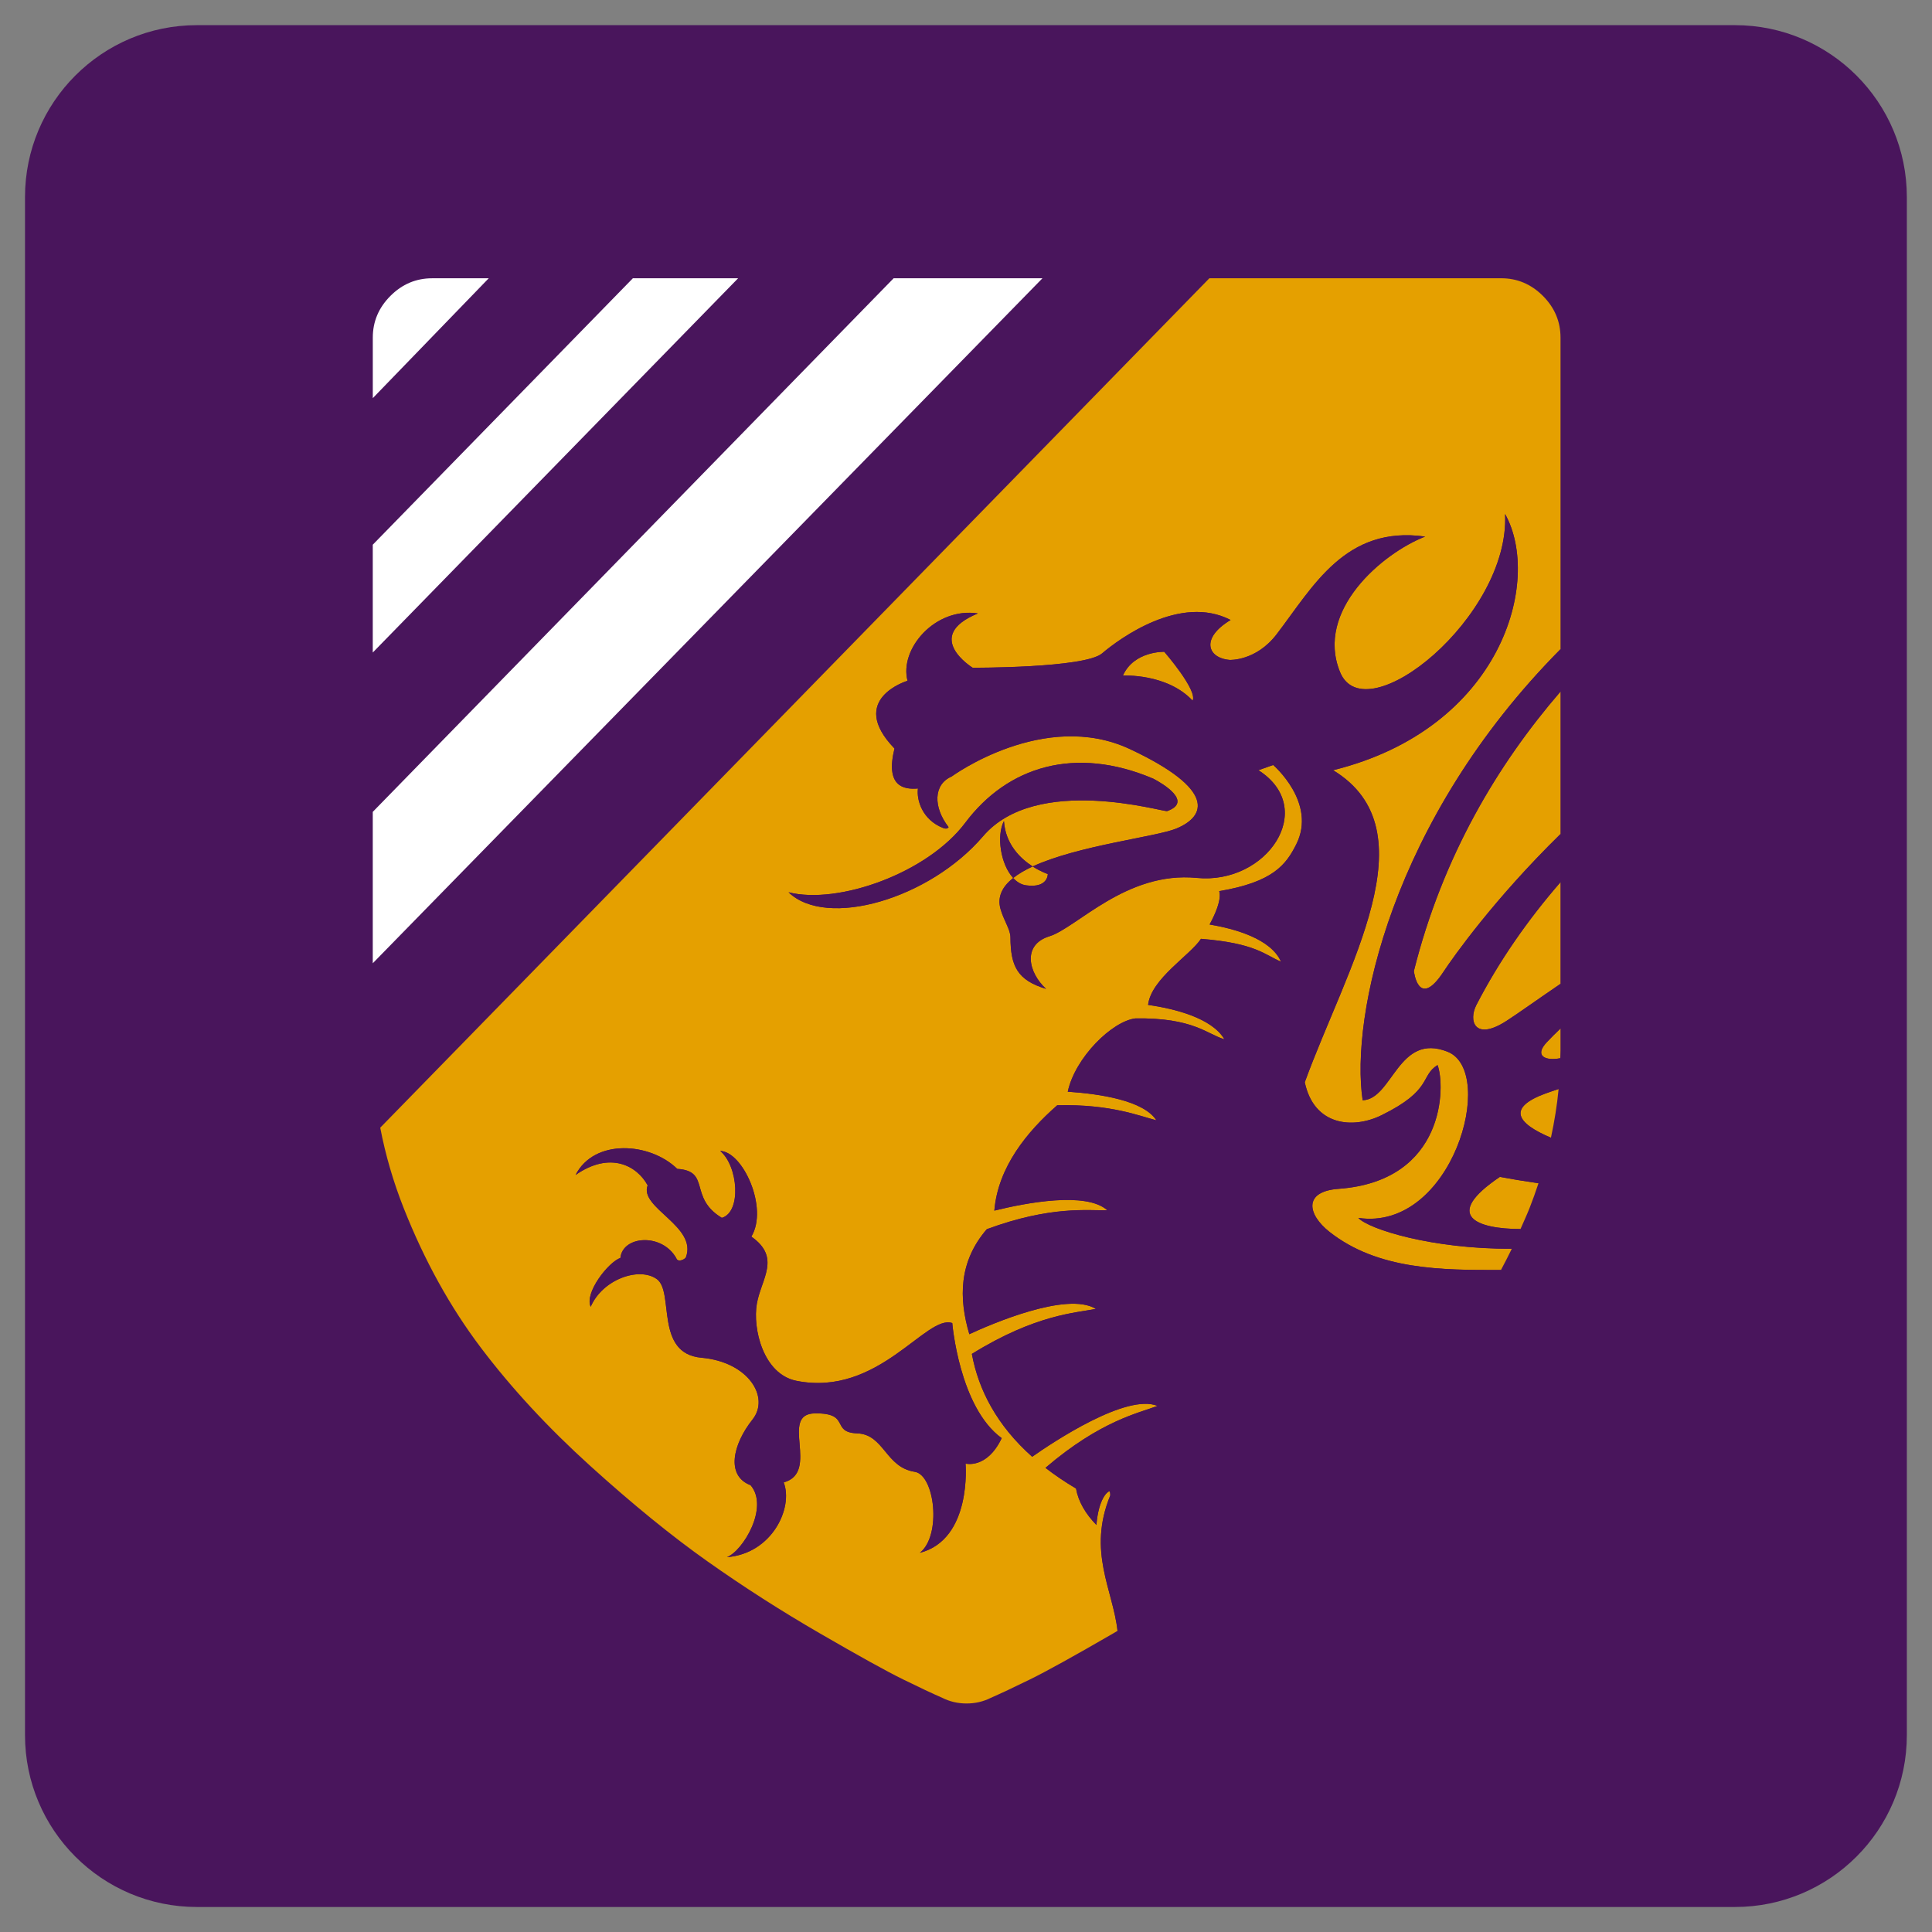 <?xml version="1.0" encoding="utf-8"?>
<!-- Generator: Adobe Illustrator 27.0.0, SVG Export Plug-In . SVG Version: 6.00 Build 0)  -->
<svg version="1.1" id="Layer_1" xmlns="http://www.w3.org/2000/svg" xmlns:xlink="http://www.w3.org/1999/xlink" x="0px" y="0px"
	 viewBox="0 0 768 768" style="enable-background:new 0 0 768 768;" xml:space="preserve">
<rect x="0" y="0" width="768" height="768" fill="#808080" stroke="none"/>
<style type="text/css">
	.st0{fill:#49155C;}
	.st1{fill:#E5A000;}
	.st2{fill:#FFFFFF;}
</style>
<g>
	<path class="st0" d="M689.66,758.06H78.28c-37.74,0-68.34-30.6-68.34-68.34V78.34C9.94,40.6,40.54,10,78.28,10h611.38
		C727.4,10,758,40.6,758,78.34v611.38C758,727.46,727.4,758.06,689.66,758.06z"/>
	<g>
		<path class="st1" d="M604.42,488.56c1.18-2.72,2.42-5.37,3.54-8.17c1.32-3.34,2.5-6.68,3.61-10.02
			c-6.17-0.92-11.43-1.78-15.36-2.53C573.16,483.38,587.16,488.54,604.42,488.56z"/>
		<path class="st1" d="M620.31,408.86c-1.89,1.81-3.73,3.62-5.45,5.46c-5.12,5.47-0.52,7.5,5.38,6.34c0.02-1.05,0.08-2.1,0.08-3.16
			V408.86z"/>
		<path class="st1" d="M614.34,434.69c-15.2,5.61-11.66,11.73,2.18,17.58c1.39-6.44,2.44-12.9,3.05-19.37
			C617.8,433.49,616,434.08,614.34,434.69z"/>
		<path class="st1" d="M586.89,399.47c-3.21,6.21-0.8,14.58,11.91,6.39c4.69-3.02,11.97-8.27,21.51-14.76v-40.41
			C607.43,365.55,596.01,381.81,586.89,399.47z"/>
		<path class="st1" d="M562.04,386.01c0,0,1.73,15.53,11.74,0.34c4.03-6.11,20.36-29.16,46.54-54.8v-56.64
			C595.36,303.85,573.51,340.29,562.04,386.01z"/>
		<path class="st1" d="M441.36,594.43c-0.01-1-0.11-1.61-0.36-1.62c-0.6-0.01-4.29,2.69-5.15,13.38c-4.33-4.44-7.19-9.31-8.11-14.49
			c-4.45-2.64-8.49-5.39-12.15-8.22c22.02-18.85,37.25-21.81,44.56-24.62c-12.35-5.06-41.43,14.31-49.84,20.21
			c-14.02-12.49-21.31-26.48-23.97-40.88c25.55-15.82,41.49-16.29,49.3-17.9c-11.5-7.08-42.01,6.21-50.31,10.06
			c-4.25-14.34-4.19-28.85,6.96-41.74c25.58-9.43,40.29-7.33,47.89-7.53c-8.43-7.51-32.23-2.98-44.91,0.15
			c1.46-17.33,13.01-31.37,25.01-41.88c21.44-0.51,32.87,4.36,39.41,5.98c-5.06-7.84-22.18-10.5-35.23-11.37
			c2.89-13.56,17.65-28.06,26.93-29.14c23.05-0.3,28.37,6.25,35.34,8.31c-5-8.55-19.98-12.18-30.34-13.69
			c1.21-10.41,16.77-19.73,21.02-26.25c21.75,1.75,25.23,6.3,31.82,9.09c-4.03-9.15-18.46-13.12-28.39-14.79
			c5.51-10.12,3.8-13.25,3.8-13.25c21.58-3.63,26.61-10.62,30.62-18.56c8.39-16.6-9.15-31.59-9.15-31.59l-5.87,2.07
			c23.82,15.19,3.45,45.57-24.51,42.81c-27.97-2.76-47.7,19.84-58.58,23.21c-10.88,3.37-8.4,14.43-1.32,20.9
			c-11.39-3.45-14.1-8.96-14.16-20.54c-0.01-3.09-2.71-6.72-3.97-11.31c-1.32-4.84,0.81-8.85,5.06-12.23
			c-5.02-5.39-6.71-16.78-3.68-22.64c0.61,9.31,6.62,14.98,11.42,18.06c18.06-8.36,49.17-11.76,57.11-15.06
			c11.91-4.94,15.8-15.52-18.38-31.57c-34.18-16.05-70.95,10.88-70.95,10.88c-7.25,3.11-7.38,12.17-1.21,20.11
			c0,0-0.38,1.04-2.16,0.35c-8.32-3.27-10.62-11.13-10.01-15.71c-5.76,0.51-13.03-0.86-9.32-15.88
			c-18.99-19.68,5.18-26.93,5.18-26.93c-3.32-12.69,11.05-29.34,27.96-26.77c-22.22,9.17-2.07,21.59-2.07,21.59
			s44.54,0.17,51.44-5.7c6.9-5.87,31.07-23.65,51.1-13.29c-12.08,7.25-9.19,15.17-0.35,15.88c0,0,10.45,0.52,18.64-10.19
			c14.49-18.91,27.28-43.33,59.04-38.84c-16.92,6.56-43.85,29.34-33.83,53.86c10.01,24.51,67.67-22.1,65.6-62.84
			c14.85,26.58-1.38,85.28-68.36,101.85c39.3,23.89,5.35,78.41-11.26,124.04c3.63,17.28,19.04,18.75,30.51,13.11
			c20.44-10.05,15.29-15.6,22.27-19.94c3.11,8.03,3.37,46.09-39.36,49.2c-14.12,1.03-12.36,10.19-3.62,17.09
			c19.25,15.2,44.74,15.24,68.19,15.17c1.46-2.79,2.94-5.56,4.32-8.45c-31.59,0.17-56.85-7.75-61.03-12.25
			c37.29,5.52,55.24-58.09,35.56-66.03c-19.68-7.94-21.92,18.92-33.83,19.26c-4.92-33.05,11.22-111.26,78.65-179.3V134.22
			c0-6.4-2.34-11.93-7-16.6c-4.68-4.67-10.21-7.01-16.6-7.01H480.75l-329.6,337.66c2.06,10.75,5.16,21.46,9.38,32.11
			c8.23,20.78,18.44,39.22,30.61,55.33c12.17,16.11,26.68,31.79,43.52,47.03c16.85,15.25,32.4,27.91,46.66,37.99
			c14.26,10.08,29.14,19.61,44.63,28.58c15.49,8.97,26.5,15.07,33.01,18.26c6.52,3.2,11.74,5.66,15.67,7.37
			c2.95,1.48,6.15,2.22,9.59,2.22c3.45,0,6.64-0.74,9.6-2.22c3.93-1.72,9.16-4.17,15.67-7.37c6.51-3.19,17.53-9.29,33.02-18.26
			c0.58-0.34,1.15-0.69,1.72-1.02C442.45,631.94,432.19,616.81,441.36,594.43z M383.71,327.07c16.83-22.44,43.67-30.73,74.75-17.53
			c3.71,1.91,15.88,9.16,5.53,12.87c-1.46,0.52-51.93-14.89-73.22,10.03c-21.29,24.93-62.2,36.84-77.31,22.25
			C333.22,359.7,368.69,347.09,383.71,327.07z M383.83,581.81c0,0,2.64,30.1-18.18,35.47c8.77-6.87,5.95-31-2.02-32.21
			c-11.65-1.77-12.14-14.86-22.86-15.28c-10.72-0.41-2.41-8.13-16.8-7.95c-14.39,0.18,2.24,23.39-12.43,27.45
			c3.88,10.01-4.57,28.31-22.57,29.71c6.35-2.44,16.88-19.87,9.41-28.6c-9.84-3.7-7.18-16.12,0.78-26.14
			c6.99-8.8-1.61-22.88-20.32-24.54c-18.71-1.66-10.7-26.23-17.74-31.26c-7.05-5.04-21.62,0.13-26.28,11
			c-2.59-5.47,6.99-17.73,11.81-19.42c0.89-8.87,16.54-9.97,22.19,0.09c0.56,1.73,3.01,0.74,3.8-0.22
			c4.83-12.42-18.65-19.76-15.16-28.7c-4.21-7.8-14.88-13.72-28.66-4.14c7.44-14.54,29.58-12.99,40.42-2.42
			c13.5,0.86,4.36,11.39,17.73,19.47c7.87-2.31,6.52-20.59-0.65-26.59c9,0.24,19.24,22.68,12.38,34.05
			c11.93,8.38,3.89,16.79,2.18,26.68c-1.72,9.89,2.53,27.99,15.71,30.64c32.71,6.56,51.61-26.58,61.97-22.96
			c0,0,2.76,33.49,19.66,45.75C392.33,584.06,383.83,581.81,383.83,581.81z"/>
		<path class="st1" d="M446.38,268.55c0,0,17.52-0.95,27.71,9.97c2.07-4.1-11.26-19.42-11.26-19.42S450.78,258.71,446.38,268.55z"/>
		<path class="st1" d="M407.88,351.93c8.8,1.21,8.63-4.49,8.63-4.49s-2.72-0.89-6.02-3c-3,1.39-5.63,2.91-7.74,4.59
			C404.2,350.58,405.91,351.66,407.88,351.93z"/>
		<path class="st2" d="M171.8,110.62c-6.4,0-11.93,2.33-16.6,7.01c-4.67,4.67-7.01,10.2-7.01,16.6v24.04l46.09-47.65H171.8z"/>
		<polygon class="st2" points="251.57,110.62 148.18,216.53 148.18,259.39 293.41,110.62 		"/>
		<polygon class="st2" points="355.23,110.62 148.18,322.73 148.18,382.91 414.39,110.62 		"/>
		<path class="st0" d="M399.08,326.38c-3.03,5.86-1.34,17.26,3.68,22.64c2.11-1.68,4.75-3.2,7.74-4.59
			C405.7,341.36,399.69,335.69,399.08,326.38z"/>
		<path class="st0" d="M378.53,525.93c-10.36-3.62-29.26,29.52-61.97,22.96c-13.18-2.65-17.43-20.75-15.71-30.64
			c1.71-9.89,9.75-18.3-2.18-26.68c6.87-11.37-3.37-33.81-12.38-34.05c7.17,6,8.53,24.28,0.65,26.59
			c-13.38-8.07-4.23-18.6-17.73-19.47c-10.84-10.57-32.98-12.13-40.42,2.42c13.78-9.58,24.45-3.66,28.66,4.14
			c-3.49,8.94,19.99,16.28,15.16,28.7c-0.79,0.96-3.24,1.94-3.8,0.22c-5.65-10.06-21.3-8.96-22.19-0.09
			c-4.82,1.69-14.41,13.95-11.81,19.42c4.66-10.87,19.24-16.04,26.28-11c7.04,5.03-0.97,29.6,17.74,31.26
			c18.71,1.66,27.31,15.74,20.32,24.54c-7.96,10.02-10.62,22.44-0.78,26.14c7.47,8.73-3.06,26.16-9.41,28.6
			c18-1.4,26.46-19.7,22.57-29.71c14.67-4.06-1.96-27.27,12.43-27.45c14.39-0.18,6.08,7.54,16.8,7.95
			c10.72,0.41,11.21,13.5,22.86,15.28c7.96,1.21,10.78,25.34,2.02,32.21c20.82-5.37,18.18-35.47,18.18-35.47s8.5,2.25,14.36-10.12
			C381.3,559.42,378.53,525.93,378.53,525.93z"/>
		<path class="st0" d="M541.67,437.38c11.91-0.35,14.15-27.2,33.83-19.26c19.68,7.94,1.73,71.56-35.56,66.03
			c4.17,4.5,29.44,12.43,61.03,12.25c1.21-2.54,2.32-5.21,3.46-7.84c-17.26-0.02-31.27-5.19-8.21-20.73
			c3.92,0.75,9.18,1.61,15.36,2.53c2-6.02,3.64-12.05,4.95-18.1c-13.84-5.85-17.39-11.97-2.18-17.58c1.66-0.61,3.46-1.2,5.23-1.79
			c0.39-4.07,0.58-8.15,0.66-12.24c-5.9,1.16-10.5-0.87-5.38-6.34c1.72-1.84,3.57-3.66,5.45-5.46v-17.75
			c-9.54,6.49-16.82,11.74-21.51,14.76c-12.71,8.19-15.12-0.18-11.91-6.39c9.12-17.67,20.53-33.93,33.42-48.78v-19.14
			c-26.18,25.64-42.51,48.69-46.54,54.8c-10.01,15.19-11.74-0.34-11.74-0.34c11.47-45.72,33.32-82.16,58.28-111.09v-16.84
			C552.89,326.12,536.74,404.33,541.67,437.38z"/>
		<path class="st0" d="M533.82,582.75c16.84-15.24,31.35-30.92,43.52-47.03c7.14-9.45,13.52-19.81,19.31-30.87
			c-23.45,0.07-48.94,0.03-68.19-15.17c-8.74-6.9-10.5-16.06,3.62-17.09c42.73-3.11,42.47-41.17,39.36-49.2
			c-6.98,4.34-1.83,9.88-22.27,19.94c-11.47,5.64-26.88,4.17-30.51-13.11c16.61-45.63,50.56-100.15,11.26-124.04
			c66.98-16.57,83.21-75.26,68.36-101.85c2.07,40.74-55.59,87.35-65.6,62.84c-10.01-24.51,16.92-47.3,33.83-53.86
			c-31.76-4.49-44.55,19.93-59.04,38.84c-8.2,10.7-18.64,10.19-18.64,10.19c-8.84-0.71-11.74-8.63,0.35-15.88
			c-20.02-10.36-44.19,7.42-51.1,13.29c-6.91,5.87-51.44,5.7-51.44,5.7s-20.15-12.43,2.07-21.59
			c-16.91-2.57-31.29,14.08-27.96,26.77c0,0-24.17,7.25-5.18,26.93c-3.71,15.02,3.56,16.4,9.32,15.88
			c-0.6,4.57,1.69,12.44,10.01,15.71c1.78,0.7,2.16-0.35,2.16-0.35c-6.17-7.94-6.04-17,1.21-20.11c0,0,36.77-26.93,70.95-10.88
			c34.18,16.06,30.29,26.63,18.38,31.57c-7.95,3.29-39.05,6.7-57.11,15.06c3.3,2.11,6.02,3,6.02,3s0.17,5.7-8.63,4.49
			c-1.97-0.27-3.68-1.35-5.13-2.91c-4.25,3.38-6.38,7.39-5.06,12.23c1.26,4.58,3.96,8.21,3.97,11.31
			c0.06,11.58,2.76,17.09,14.16,20.54c-7.08-6.47-9.55-17.53,1.32-20.9c10.88-3.37,30.61-25.97,58.58-23.21
			c27.96,2.76,48.33-27.62,24.51-42.81l5.87-2.07c0,0,17.54,15,9.15,31.59c-4.01,7.94-9.05,14.93-30.62,18.56
			c0,0,1.71,3.14-3.8,13.25c9.93,1.67,24.36,5.64,28.39,14.79c-6.59-2.8-10.07-7.34-31.82-9.09c-4.25,6.52-19.8,15.84-21.02,26.25
			c10.36,1.51,25.34,5.14,30.34,13.69c-6.97-2.06-12.29-8.61-35.34-8.31c-9.28,1.08-24.04,15.59-26.93,29.14
			c13.05,0.87,30.17,3.53,35.23,11.37c-6.54-1.62-17.97-6.49-39.41-5.98c-12,10.51-23.55,24.55-25.01,41.88
			c12.68-3.13,36.48-7.66,44.91-0.15c-7.6,0.2-22.32-1.9-47.89,7.53c-11.15,12.89-11.21,27.4-6.96,41.74
			c8.3-3.85,38.81-17.14,50.31-10.06c-7.81,1.61-23.75,2.08-49.3,17.9c2.66,14.4,9.95,28.39,23.97,40.88
			c8.42-5.9,37.49-25.27,49.84-20.21c-7.31,2.8-22.54,5.76-44.56,24.62c3.66,2.83,7.7,5.58,12.15,8.22
			c0.93,5.18,3.78,10.05,8.11,14.49c0.86-10.69,4.55-13.39,5.15-13.38c0.25,0.01,0.35,0.62,0.36,1.62
			c-9.17,22.38,1.09,37.5,2.89,53.87c14.86-8.67,29.18-17.85,42.9-27.55C501.42,610.66,516.97,598.01,533.82,582.75z M474.08,278.52
			c-10.19-10.92-27.71-9.97-27.71-9.97c4.4-9.84,16.44-9.45,16.44-9.45S476.15,274.42,474.08,278.52z"/>
		<path class="st0" d="M390.76,332.44c21.29-24.92,71.77-9.51,73.22-10.03c10.36-3.71-1.81-10.96-5.53-12.87
			c-31.07-13.2-57.91-4.91-74.75,17.53c-15.02,20.02-50.49,32.63-70.26,27.62C328.56,369.28,369.47,357.36,390.76,332.44z"/>
	</g>
</g>
</svg>
